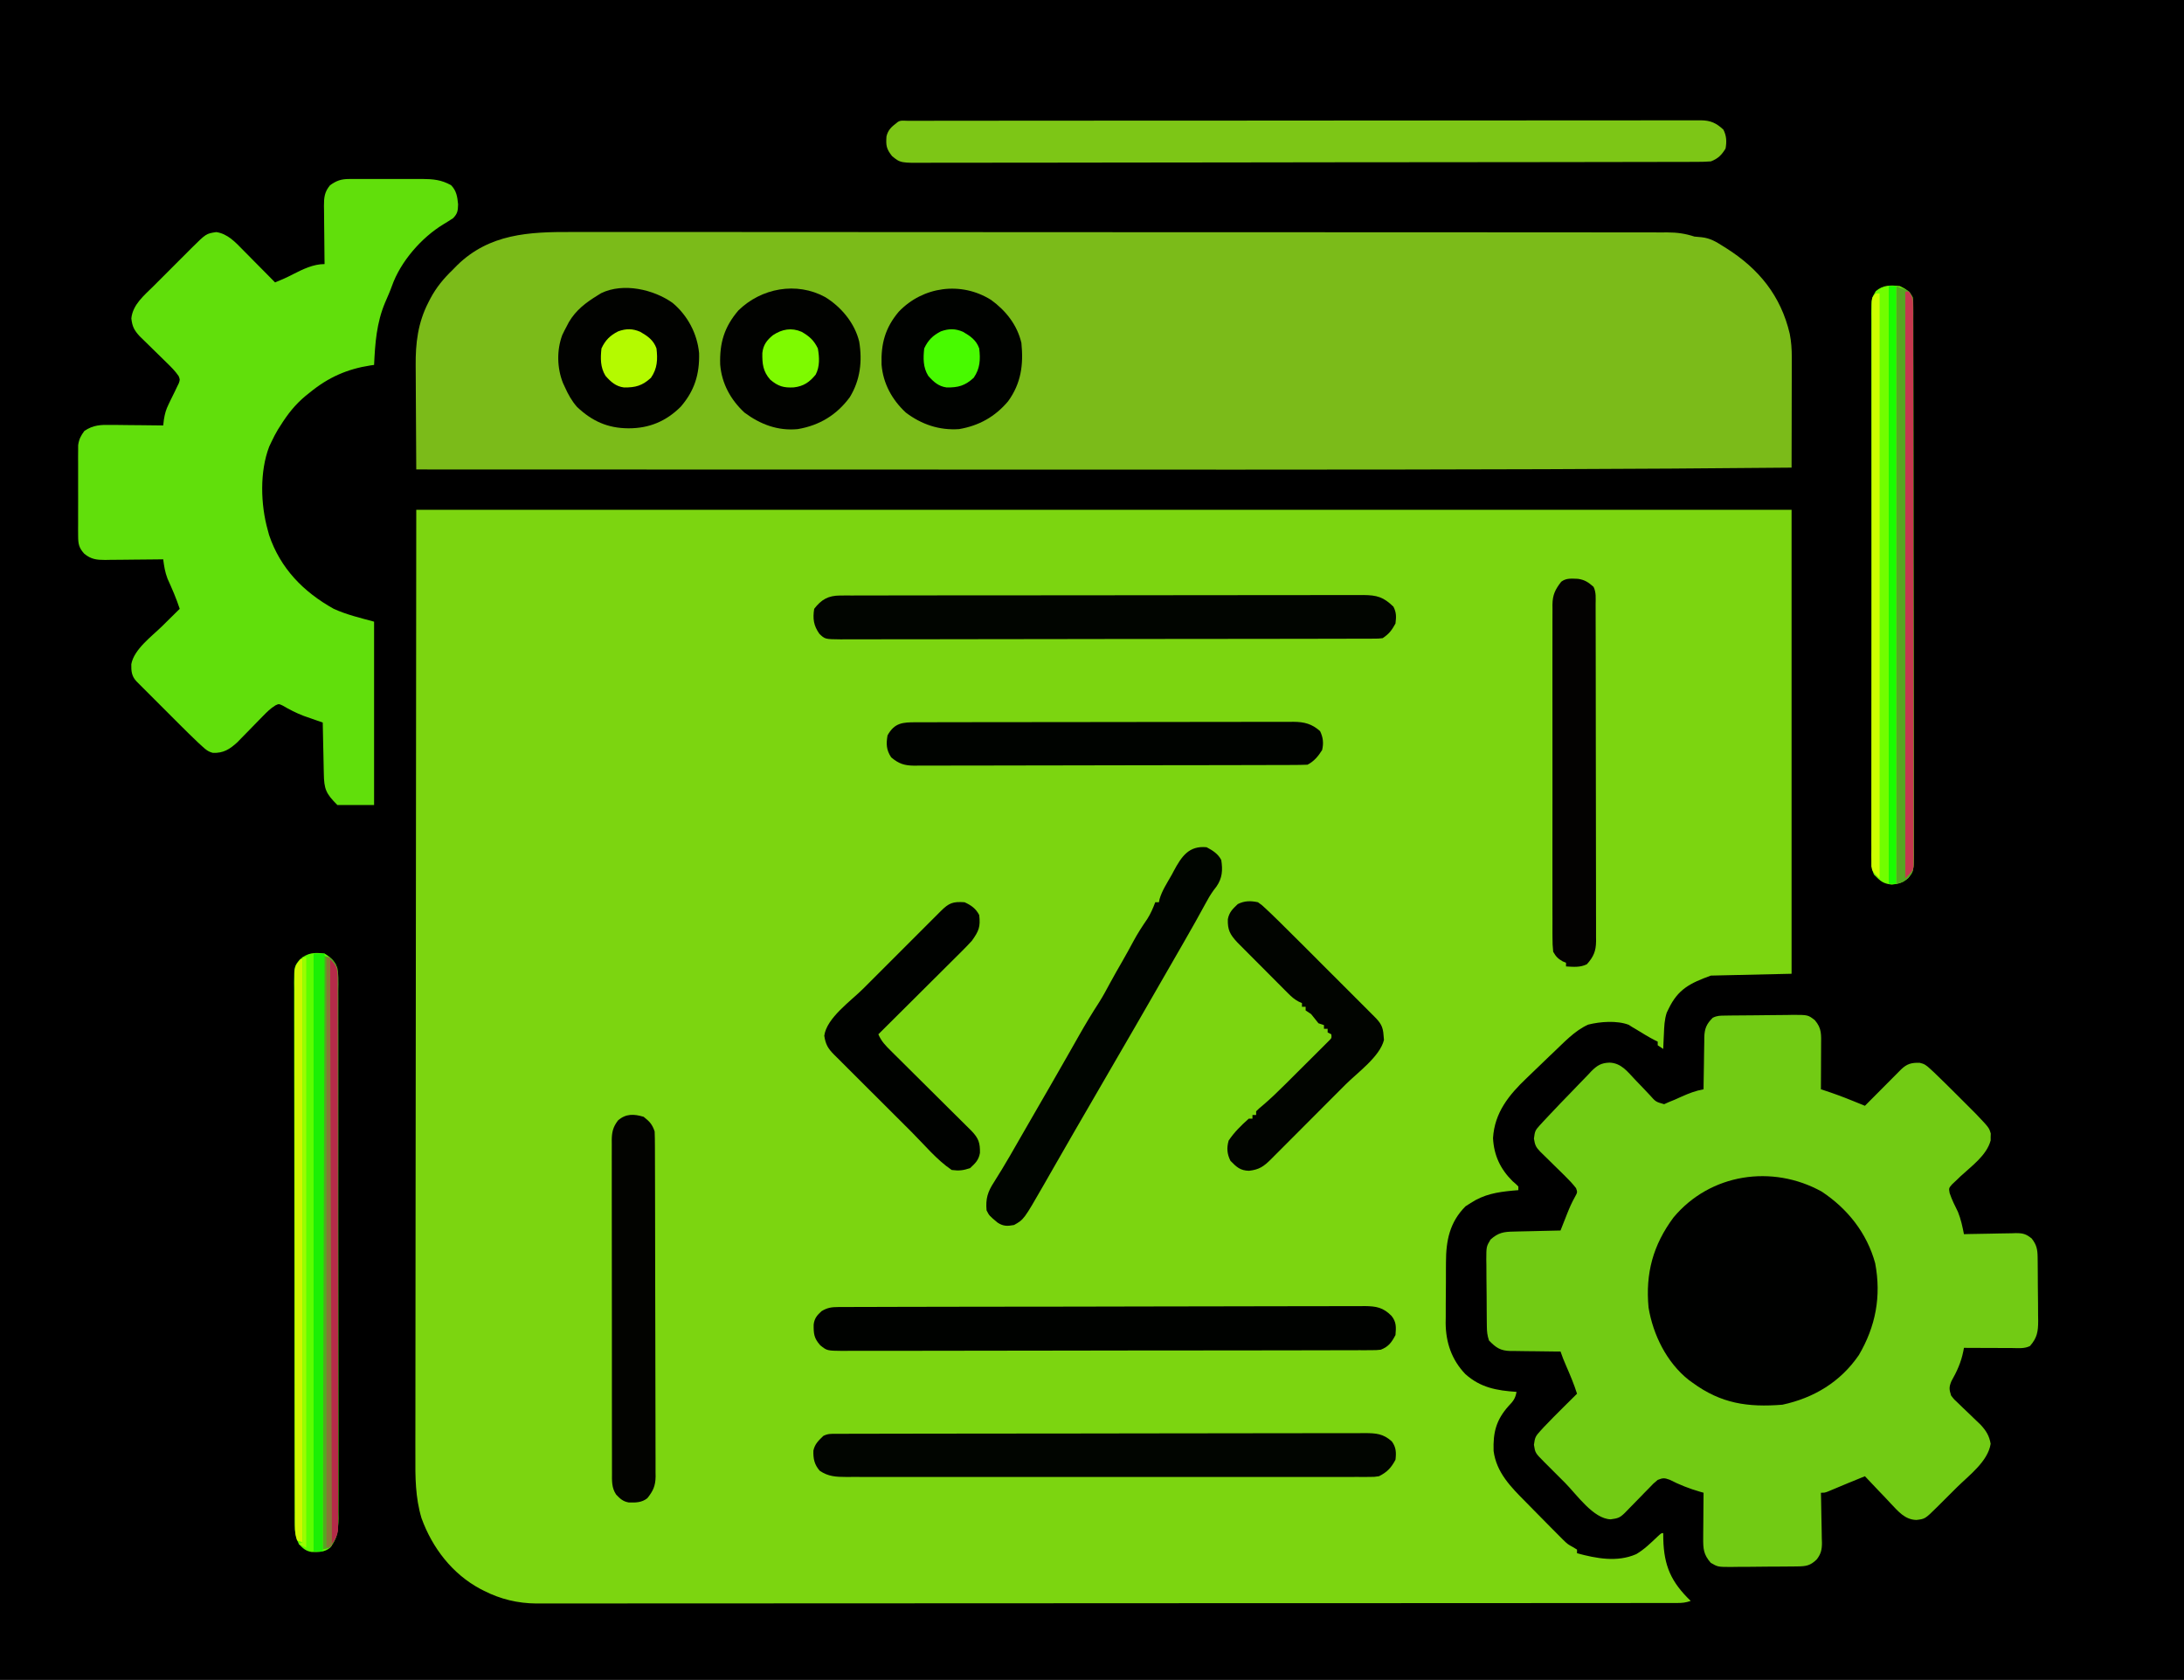 <?xml version="1.0" encoding="UTF-8"?>
<svg version="1.1" xmlns="http://www.w3.org/2000/svg" width="1191" height="916">
<rect width="100%" height="100%" fill="#333333" stroke="none"/>
<path d="M0 0 C393.03 0 786.06 0 1191 0 C1191 302.28 1191 604.56 1191 916 C797.97 916 404.94 916 0 916 C0 613.72 0 311.44 0 0 Z " fill="#000000" transform="translate(0,0)"/>
<path d="M0 0 C247.5 0 495 0 750 0 C750 83.49 750 166.98 750 253 C735.48 253.33 720.96 253.66 706 254 C694.624 258.137 688.107 261.393 683 272 C682.649 272.713 682.299 273.426 681.938 274.16 C680.658 278.037 680.538 281.754 680.375 285.812 C680.336 286.601 680.298 287.389 680.258 288.201 C680.164 290.134 680.081 292.067 680 294 C679.01 293.34 678.02 292.68 677 292 C677 291.34 677 290.68 677 290 C676.165 289.598 676.165 289.598 675.312 289.188 C671.916 287.443 668.696 285.425 665.438 283.438 C664.633 282.963 663.829 282.489 663 282 C662.107 281.426 662.107 281.426 661.195 280.84 C654.8 278.393 645.662 279.078 639.082 280.734 C631.593 284.106 625.91 290.446 620 296 C619.469 296.499 618.938 296.997 618.391 297.511 C615.161 300.555 611.967 303.633 608.798 306.742 C607.722 307.791 606.64 308.833 605.55 309.867 C595.834 319.101 588.03 328.706 587.188 342.625 C587.677 352.041 591.193 359.511 597.875 366.125 C598.471 366.643 599.066 367.161 599.68 367.695 C600.115 368.126 600.551 368.556 601 369 C601 369.66 601 370.32 601 371 C599.961 371.086 598.922 371.173 597.852 371.262 C589.334 372.078 582.335 373.26 575 378 C574.072 378.598 573.144 379.196 572.188 379.812 C563.526 388.474 561.533 398.577 561.531 410.391 C561.52 412.162 561.52 412.162 561.508 413.969 C561.497 416.461 561.495 418.952 561.499 421.443 C561.5 425.224 561.458 429.004 561.414 432.785 C561.409 435.216 561.406 437.647 561.406 440.078 C561.39 441.194 561.373 442.31 561.357 443.46 C561.449 454.123 564.649 463.528 572.113 471.316 C580.408 478.718 589.169 480.256 600 481 C599.417 484.522 598.161 486.161 595.688 488.688 C588.922 496.288 587.167 503.008 587.504 513.227 C589.056 525.029 596.959 532.919 605 541 C606.379 542.406 607.758 543.813 609.136 545.22 C611.708 547.842 614.291 550.452 616.875 553.062 C617.385 553.58 617.895 554.097 618.42 554.63 C619.897 556.124 621.381 557.612 622.867 559.098 C624.168 560.405 624.168 560.405 625.496 561.739 C627.923 564.079 627.923 564.079 630.821 565.681 C631.9 566.334 631.9 566.334 633 567 C633 567.66 633 568.32 633 569 C643.512 571.828 654.835 574.038 665.25 569.5 C669.659 566.937 673.31 563.317 676.996 559.828 C679 558 679 558 680 558 C680.014 559.111 680.028 560.222 680.043 561.367 C680.431 575.974 684.392 584.785 695 595 C692.184 595.939 690.483 596.126 687.57 596.128 C686.656 596.131 685.742 596.134 684.8 596.137 C683.793 596.135 682.785 596.133 681.747 596.131 C680.675 596.133 679.603 596.136 678.499 596.138 C674.87 596.143 671.242 596.142 667.613 596.14 C665 596.143 662.386 596.146 659.773 596.149 C653.32 596.157 646.868 596.159 640.415 596.16 C632.689 596.161 624.963 596.167 617.237 596.174 C598.56 596.19 579.883 596.196 561.206 596.201 C552.371 596.203 543.537 596.207 534.703 596.211 C504.466 596.223 474.23 596.234 443.994 596.238 C442.095 596.238 440.197 596.238 438.298 596.238 C436.394 596.238 434.491 596.239 432.588 596.239 C428.769 596.239 424.95 596.24 421.132 596.24 C420.185 596.24 419.238 596.24 418.262 596.241 C387.568 596.244 356.873 596.26 326.178 596.283 C293.733 596.308 261.288 596.322 228.843 596.323 C225.281 596.323 221.719 596.323 218.157 596.324 C216.842 596.324 216.842 596.324 215.5 596.324 C201.384 596.325 187.269 596.336 173.154 596.35 C158.965 596.365 144.775 596.368 130.586 596.36 C122.156 596.356 113.727 596.359 105.298 596.375 C99.664 596.385 94.03 596.384 88.397 596.374 C85.189 596.368 81.981 596.369 78.773 596.38 C75.31 596.391 71.848 596.384 68.385 596.372 C67.399 596.38 66.412 596.387 65.396 596.395 C55.416 596.32 45.899 594.04 37 589.5 C36.328 589.16 35.657 588.819 34.965 588.469 C19.632 580.28 8.736 566.054 2.867 549.878 C-0.533 538.509 -0.55 527.567 -0.481 515.772 C-0.483 513.545 -0.486 511.318 -0.491 509.091 C-0.5 502.994 -0.484 496.896 -0.464 490.799 C-0.449 484.803 -0.452 478.808 -0.455 472.813 C-0.46 460.63 -0.447 448.447 -0.422 436.264 C-0.39 419.791 -0.382 403.318 -0.378 386.845 C-0.357 347.251 -0.302 307.657 -0.25 268.062 C-0.168 179.602 -0.085 91.141 0 0 Z " fill="#7CD510" transform="translate(227,278)"/>
<path d="M0 0 C2.611 -0.003 5.221 -0.008 7.832 -0.015 C13.49 -0.026 19.148 -0.023 24.806 -0.009 C33.219 0.01 41.632 0.007 50.046 -0.001 C64.204 -0.013 78.361 -0.007 92.519 0.01 C106.534 0.028 120.55 0.037 134.566 0.037 C135.875 0.037 135.875 0.037 137.21 0.037 C140.753 0.037 144.296 0.037 147.839 0.037 C181.049 0.035 214.26 0.055 247.47 0.085 C276.977 0.113 306.484 0.125 335.992 0.124 C337.888 0.124 339.783 0.124 341.679 0.124 C343.085 0.124 343.085 0.124 344.519 0.124 C349.238 0.123 353.956 0.123 358.674 0.123 C359.605 0.123 360.535 0.123 361.494 0.123 C386.156 0.122 410.818 0.131 435.48 0.144 C436.357 0.144 437.234 0.144 438.137 0.145 C441.664 0.147 445.191 0.149 448.718 0.15 C460.99 0.157 473.262 0.16 485.535 0.161 C501.343 0.162 517.151 0.17 532.959 0.189 C541.321 0.2 549.682 0.204 558.044 0.201 C564.28 0.2 570.516 0.209 576.752 0.222 C579.28 0.225 581.808 0.225 584.336 0.222 C587.762 0.218 591.188 0.226 594.614 0.237 C595.604 0.233 596.593 0.229 597.613 0.225 C602.933 0.257 607.237 0.844 612.288 2.494 C613.599 2.616 614.91 2.737 616.261 2.862 C620.767 3.363 623.956 5.198 627.726 7.619 C628.702 8.23 628.702 8.23 629.698 8.852 C647.476 20.11 659.416 34.793 664.288 55.494 C665.131 59.829 665.41 63.913 665.402 68.326 C665.402 68.98 665.402 69.635 665.402 70.309 C665.401 72.452 665.394 74.594 665.386 76.737 C665.384 78.23 665.382 79.724 665.381 81.217 C665.378 85.133 665.368 89.049 665.357 92.965 C665.346 96.967 665.342 100.969 665.337 104.971 C665.326 112.812 665.309 120.653 665.288 128.494 C579.014 129.343 492.739 129.572 364.995 129.592 C363.355 129.592 361.714 129.592 360.074 129.592 C319.801 129.591 279.529 129.582 239.256 129.568 C213.166 129.56 187.075 129.553 160.985 129.549 C160.117 129.549 159.248 129.549 158.353 129.549 C149.624 129.548 140.896 129.546 132.167 129.545 C114.412 129.543 96.657 129.54 78.901 129.537 C78.086 129.537 77.271 129.537 76.432 129.536 C22.717 129.527 -30.997 129.511 -84.712 129.494 C-84.782 120.445 -84.835 111.395 -84.867 102.344 C-84.883 98.141 -84.904 93.938 -84.938 89.734 C-84.971 85.669 -84.989 81.603 -84.997 77.538 C-85.002 75.996 -85.013 74.454 -85.029 72.912 C-85.154 60.607 -83.807 49.451 -78.087 38.369 C-77.741 37.691 -77.394 37.013 -77.038 36.315 C-73.774 30.182 -69.728 25.301 -64.712 20.494 C-63.953 19.716 -63.193 18.937 -62.411 18.135 C-44.772 0.929 -23.202 -0.103 0 0 Z " fill="#7BBB19" transform="translate(311.712,126.506)"/>
<path d="M0 0 C0.982 -0.016 1.963 -0.032 2.974 -0.049 C7.47 -0.093 11.966 -0.134 16.462 -0.157 C18.832 -0.174 21.203 -0.201 23.573 -0.239 C26.991 -0.294 30.407 -0.316 33.825 -0.331 C34.882 -0.353 35.938 -0.376 37.027 -0.399 C45.25 -0.376 45.25 -0.376 48.932 2.476 C52.868 7.033 52.4 10.436 52.376 16.365 C52.374 17.388 52.374 17.388 52.372 18.433 C52.366 20.603 52.354 22.773 52.341 24.943 C52.336 26.418 52.331 27.893 52.327 29.369 C52.316 32.977 52.299 36.585 52.278 40.193 C53.113 40.462 53.113 40.462 53.964 40.737 C59.17 42.442 64.269 44.312 69.341 46.38 C70.578 46.882 71.816 47.384 73.053 47.885 C74.65 48.533 74.65 48.533 76.278 49.193 C76.934 48.532 77.59 47.87 78.266 47.189 C80.698 44.74 83.132 42.294 85.568 39.848 C86.622 38.789 87.676 37.729 88.728 36.668 C90.24 35.144 91.755 33.623 93.271 32.103 C94.182 31.187 95.093 30.27 96.032 29.326 C99.25 26.27 101.608 25.648 106.096 25.736 C108.749 26.291 109.834 27.172 111.821 29.001 C112.514 29.637 113.206 30.273 113.919 30.929 C118.139 34.978 122.307 39.074 126.434 43.218 C127.97 44.76 129.512 46.296 131.054 47.832 C132.049 48.828 133.045 49.825 134.04 50.822 C134.927 51.709 135.813 52.597 136.726 53.511 C143.958 61.109 143.958 61.109 144.907 64.318 C144.874 65.246 144.874 65.246 144.841 66.193 C144.842 66.812 144.843 67.43 144.845 68.068 C142.654 76.286 134.341 82.116 128.394 87.648 C127.596 88.417 126.799 89.186 125.978 89.978 C125.244 90.668 124.51 91.357 123.754 92.068 C121.997 94.12 121.997 94.12 122.477 96.795 C123.678 100.39 125.344 103.693 127.024 107.083 C128.618 111.036 129.458 115.021 130.278 119.193 C131.282 119.167 132.286 119.141 133.32 119.114 C137.056 119.023 140.793 118.966 144.53 118.918 C146.145 118.893 147.76 118.859 149.375 118.816 C151.701 118.755 154.026 118.727 156.353 118.705 C157.429 118.666 157.429 118.666 158.528 118.626 C162.449 118.624 164.11 119.058 167.211 121.536 C169.913 125.009 170.403 127.481 170.455 131.753 C170.468 132.674 170.481 133.595 170.494 134.545 C170.505 136.035 170.505 136.035 170.517 137.556 C170.525 138.581 170.533 139.606 170.541 140.661 C170.555 142.831 170.566 145.001 170.573 147.17 C170.591 150.482 170.635 153.793 170.679 157.105 C170.689 159.214 170.697 161.322 170.704 163.431 C170.722 164.419 170.739 165.407 170.757 166.424 C170.739 172.324 170.22 175.704 166.278 180.193 C163.212 181.726 160.007 181.314 156.646 181.291 C155.894 181.289 155.142 181.288 154.367 181.286 C151.963 181.281 149.558 181.268 147.153 181.255 C145.524 181.25 143.896 181.246 142.267 181.242 C138.27 181.231 134.274 181.213 130.278 181.193 C130.171 181.77 130.064 182.347 129.953 182.942 C128.71 189.114 126.521 193.91 123.423 199.396 C122.07 202.701 122.218 203.832 123.278 207.193 C124.984 209.415 124.984 209.415 127.208 211.443 C128.003 212.216 128.799 212.99 129.618 213.787 C130.873 214.978 130.873 214.978 132.153 216.193 C133.801 217.771 135.444 219.355 137.083 220.943 C137.815 221.639 138.547 222.335 139.301 223.052 C142.336 226.338 144.089 229.077 144.841 233.505 C143.375 243.115 133.092 250.653 126.455 257.222 C124.58 259.079 122.713 260.944 120.847 262.81 C119.654 263.998 118.46 265.186 117.267 266.373 C116.71 266.928 116.154 267.483 115.581 268.055 C109.07 274.486 109.07 274.486 104.345 275.037 C98.042 274.894 94.392 270.279 90.312 266.017 C89.279 264.909 88.247 263.801 87.216 262.693 C86.151 261.583 85.084 260.475 84.015 259.369 C81.411 256.666 78.837 253.938 76.278 251.193 C73.221 252.409 70.175 253.645 67.142 254.919 C66.4 255.229 65.658 255.538 64.894 255.857 C63.346 256.503 61.799 257.151 60.253 257.802 C59.515 258.109 58.777 258.416 58.017 258.732 C57.347 259.012 56.677 259.293 55.987 259.582 C54.278 260.193 54.278 260.193 52.278 260.193 C52.305 261.161 52.331 262.129 52.358 263.127 C52.449 266.739 52.506 270.35 52.553 273.962 C52.578 275.522 52.612 277.082 52.656 278.641 C52.717 280.89 52.745 283.138 52.767 285.388 C52.792 286.079 52.818 286.77 52.845 287.482 C52.847 291.288 52.263 293.683 49.935 296.618 C46.473 299.973 44.149 300.316 39.519 300.37 C38.554 300.383 37.59 300.396 36.596 300.409 C35.035 300.42 35.035 300.42 33.442 300.431 C32.371 300.439 31.299 300.447 30.195 300.456 C27.927 300.469 25.66 300.48 23.392 300.488 C19.924 300.505 16.457 300.549 12.989 300.593 C10.786 300.603 8.583 300.612 6.38 300.619 C5.343 300.636 4.307 300.654 3.239 300.672 C-3.932 300.65 -3.932 300.65 -7.791 298.416 C-11.746 293.863 -11.965 290.865 -11.917 284.802 C-11.913 283.745 -11.913 283.745 -11.908 282.667 C-11.897 280.425 -11.872 278.184 -11.847 275.943 C-11.837 274.419 -11.828 272.896 -11.819 271.373 C-11.797 267.646 -11.763 263.919 -11.722 260.193 C-12.375 260.008 -13.029 259.824 -13.703 259.633 C-19.56 257.936 -24.835 255.844 -30.276 253.083 C-33.148 252.038 -33.913 252.1 -36.722 253.193 C-39.077 255.15 -39.077 255.15 -41.417 257.63 C-42.297 258.525 -43.178 259.42 -44.085 260.341 C-44.996 261.282 -45.908 262.223 -46.847 263.193 C-48.66 265.049 -50.475 266.903 -52.292 268.755 C-53.495 269.995 -53.495 269.995 -54.722 271.259 C-57.458 273.905 -58.48 274.159 -62.347 274.693 C-71.821 274.461 -80.881 261.185 -87.233 254.812 C-89.175 252.864 -91.123 250.922 -93.071 248.98 C-94.308 247.743 -95.544 246.505 -96.78 245.267 C-97.654 244.397 -97.654 244.397 -98.545 243.509 C-103.51 238.514 -103.51 238.514 -104.222 234.068 C-103.695 229.988 -103.342 229.351 -100.718 226.482 C-100.083 225.786 -99.448 225.09 -98.793 224.373 C-95.351 220.75 -91.839 217.205 -88.284 213.693 C-87.553 212.966 -86.821 212.239 -86.067 211.49 C-84.288 209.722 -82.506 207.956 -80.722 206.193 C-82.361 201.021 -84.429 196.108 -86.599 191.14 C-87.742 188.509 -88.814 185.916 -89.722 183.193 C-90.69 183.189 -91.658 183.185 -92.656 183.18 C-96.268 183.159 -99.879 183.104 -103.491 183.04 C-105.051 183.017 -106.61 183.003 -108.17 182.997 C-110.42 182.988 -112.668 182.947 -114.917 182.9 C-115.608 182.904 -116.299 182.908 -117.011 182.912 C-122.61 182.745 -124.952 181.063 -128.722 177.193 C-129.682 174.312 -129.864 172.431 -129.899 169.434 C-129.912 168.469 -129.924 167.504 -129.938 166.51 C-129.945 165.47 -129.952 164.429 -129.96 163.357 C-129.968 162.285 -129.976 161.214 -129.984 160.11 C-129.998 157.842 -130.009 155.574 -130.017 153.306 C-130.034 149.838 -130.078 146.371 -130.122 142.904 C-130.132 140.701 -130.141 138.498 -130.147 136.294 C-130.174 134.74 -130.174 134.74 -130.201 133.153 C-130.179 125.956 -130.179 125.956 -127.883 122.124 C-123.65 118.342 -120.674 117.868 -115.21 117.779 C-114.482 117.759 -113.754 117.74 -113.003 117.72 C-110.68 117.66 -108.357 117.614 -106.034 117.568 C-104.458 117.53 -102.882 117.491 -101.306 117.451 C-97.445 117.355 -93.583 117.271 -89.722 117.193 C-89.323 116.18 -88.925 115.166 -88.515 114.123 C-87.98 112.771 -87.444 111.419 -86.909 110.068 C-86.648 109.403 -86.387 108.738 -86.118 108.052 C-84.855 104.87 -83.583 101.946 -81.897 98.951 C-80.458 96.348 -80.458 96.348 -81.251 94.111 C-83.095 91.706 -85.09 89.619 -87.257 87.498 C-88.148 86.617 -89.04 85.737 -89.958 84.83 C-90.891 83.918 -91.823 83.007 -92.784 82.068 C-94.631 80.255 -96.477 78.44 -98.319 76.623 C-99.549 75.42 -99.549 75.42 -100.804 74.192 C-103.233 71.659 -103.662 70.567 -104.222 67.068 C-103.711 63.113 -103.58 62.612 -101.089 59.888 C-100.452 59.192 -99.816 58.496 -99.16 57.779 C-98.355 56.926 -97.551 56.072 -96.722 55.193 C-95.977 54.397 -95.977 54.397 -95.217 53.584 C-91.621 49.746 -87.977 45.959 -84.298 42.199 C-82.992 40.856 -81.694 39.504 -80.406 38.144 C-78.525 36.159 -76.616 34.205 -74.698 32.255 C-74.132 31.646 -73.566 31.037 -72.983 30.409 C-69.78 27.221 -67.609 25.802 -63.012 25.654 C-56.543 25.875 -53.199 30.588 -48.991 35.013 C-47.685 36.38 -46.374 37.742 -45.058 39.099 C-43.719 40.484 -42.395 41.885 -41.088 43.301 C-37.762 47.046 -37.762 47.046 -33.202 48.318 C-32.384 47.947 -31.565 47.575 -30.722 47.193 C-29.608 46.739 -28.494 46.285 -27.347 45.818 C-26.15 45.282 -24.954 44.745 -23.722 44.193 C-19.684 42.383 -16.066 40.979 -11.722 40.193 C-11.712 39.189 -11.703 38.185 -11.693 37.151 C-11.653 33.414 -11.588 29.678 -11.514 25.941 C-11.486 24.326 -11.465 22.711 -11.451 21.096 C-11.429 18.77 -11.383 16.445 -11.331 14.119 C-11.33 13.401 -11.329 12.683 -11.327 11.943 C-11.187 7.104 -10.157 4.596 -6.722 1.193 C-4.3 -0.018 -2.706 0.04 0 0 Z " fill="#72CB14" transform="translate(940.722,553.807)"/>
<path d="M0 0 C1.587 -0.014 1.587 -0.014 3.207 -0.029 C4.907 -0.02 4.907 -0.02 6.641 -0.01 C7.816 -0.013 8.991 -0.016 10.201 -0.019 C12.684 -0.021 15.167 -0.015 17.65 -0.003 C21.441 0.013 25.23 -0.003 29.02 -0.022 C31.435 -0.02 33.851 -0.016 36.266 -0.01 C37.395 -0.016 38.525 -0.022 39.688 -0.029 C45.757 0.025 50.255 0.396 55.586 3.388 C58.541 6.438 58.982 9.65 59.399 13.763 C59.301 17.263 59.157 18.797 56.7 21.341 C54.979 22.497 53.223 23.601 51.442 24.662 C39.407 31.938 27.967 45.094 23.301 58.384 C22.209 61.446 20.867 64.401 19.586 67.388 C14.922 78.458 14.146 89.526 13.586 101.388 C12.943 101.475 12.3 101.561 11.637 101.65 C-1.18 103.643 -11.388 108.181 -21.414 116.388 C-22.218 117.029 -23.022 117.67 -23.851 118.33 C-29.467 123.026 -33.542 128.197 -37.414 134.388 C-37.876 135.107 -38.339 135.827 -38.816 136.568 C-40.157 138.794 -41.309 141.035 -42.414 143.388 C-42.808 144.226 -43.202 145.064 -43.609 145.927 C-48.842 159.504 -48.308 177.497 -44.414 191.388 C-44.165 192.31 -43.916 193.232 -43.66 194.181 C-37.53 212.334 -24.911 225.207 -8.414 234.388 C-1.345 237.61 6.09 239.344 13.586 241.388 C13.586 274.388 13.586 307.388 13.586 341.388 C6.986 341.388 0.386 341.388 -6.414 341.388 C-12.703 335.099 -13.698 332.741 -13.828 324.123 C-13.847 323.329 -13.866 322.536 -13.886 321.718 C-13.946 319.192 -13.992 316.665 -14.039 314.138 C-14.077 312.422 -14.116 310.706 -14.156 308.99 C-14.252 304.789 -14.336 300.589 -14.414 296.388 C-15.832 295.898 -15.832 295.898 -17.278 295.398 C-18.54 294.956 -19.801 294.514 -21.062 294.072 C-22.296 293.642 -23.53 293.212 -24.802 292.769 C-28.876 291.212 -32.571 289.31 -36.328 287.111 C-38.374 286.157 -38.374 286.157 -40.243 287.05 C-42.984 288.74 -44.976 290.763 -47.222 293.072 C-48.59 294.463 -48.59 294.463 -49.986 295.882 C-51.42 297.354 -52.852 298.827 -54.284 300.3 C-55.676 301.728 -57.074 303.15 -58.472 304.572 C-59.3 305.423 -60.128 306.274 -60.982 307.152 C-65.084 310.924 -68.563 313.158 -74.323 312.93 C-76.94 312.252 -78.192 311.164 -80.177 309.339 C-81.221 308.384 -81.221 308.384 -82.286 307.41 C-85.696 304.17 -89.057 300.887 -92.378 297.556 C-93.097 296.838 -93.816 296.121 -94.557 295.381 C-96.059 293.879 -97.561 292.375 -99.061 290.871 C-101.366 288.561 -103.676 286.257 -105.986 283.953 C-107.45 282.487 -108.915 281.022 -110.378 279.556 C-111.07 278.867 -111.762 278.177 -112.474 277.467 C-113.109 276.829 -113.744 276.191 -114.398 275.533 C-114.958 274.973 -115.517 274.412 -116.094 273.834 C-118.652 271.03 -118.881 268.321 -118.808 264.575 C-117.34 256.44 -107.612 249.358 -102.039 243.888 C-100.648 242.511 -100.648 242.511 -99.23 241.107 C-96.962 238.863 -94.69 236.623 -92.414 234.388 C-94.264 228.707 -96.61 223.363 -99.074 217.923 C-100.426 214.356 -100.935 211.157 -101.414 207.388 C-103.101 207.412 -103.101 207.412 -104.823 207.436 C-109.006 207.49 -113.19 207.525 -117.374 207.553 C-119.183 207.568 -120.992 207.588 -122.801 207.615 C-125.405 207.651 -128.009 207.668 -130.613 207.681 C-131.418 207.697 -132.224 207.712 -133.053 207.728 C-137.675 207.729 -140.683 207.41 -144.414 204.388 C-147.37 201.17 -147.791 199.018 -147.802 194.689 C-147.811 193.544 -147.821 192.4 -147.83 191.22 C-147.824 189.988 -147.818 188.756 -147.812 187.486 C-147.815 186.216 -147.818 184.946 -147.821 183.638 C-147.823 180.952 -147.819 178.267 -147.805 175.581 C-147.788 172.146 -147.797 168.713 -147.815 165.278 C-147.829 161.993 -147.819 158.708 -147.812 155.423 C-147.818 154.193 -147.824 152.963 -147.83 151.695 C-147.821 150.547 -147.812 149.399 -147.802 148.217 C-147.799 147.209 -147.797 146.202 -147.795 145.164 C-147.347 141.9 -146.347 140.036 -144.414 137.388 C-139.559 134.095 -135.381 133.983 -129.734 134.095 C-128.515 134.102 -128.515 134.102 -127.271 134.108 C-124.693 134.125 -122.116 134.162 -119.539 134.201 C-117.783 134.216 -116.028 134.229 -114.273 134.242 C-109.986 134.275 -105.7 134.326 -101.414 134.388 C-101.288 133.326 -101.163 132.263 -101.033 131.168 C-100.507 127.955 -99.916 125.777 -98.496 122.908 C-98.129 122.136 -97.762 121.365 -97.384 120.57 C-96.605 118.976 -95.821 117.385 -95.033 115.796 C-94.488 114.645 -94.488 114.645 -93.933 113.47 C-93.594 112.782 -93.255 112.093 -92.905 111.384 C-92.232 109.387 -92.232 109.387 -93.01 107.449 C-94.853 104.742 -97.004 102.612 -99.351 100.326 C-99.832 99.853 -100.313 99.379 -100.808 98.892 C-102.338 97.386 -103.875 95.886 -105.414 94.388 C-107.44 92.415 -109.46 90.435 -111.476 88.451 C-112.375 87.575 -113.273 86.7 -114.199 85.798 C-117.241 82.488 -118.293 80.474 -118.789 76.013 C-118.008 68.469 -111.902 63.581 -106.761 58.47 C-106.024 57.731 -105.287 56.992 -104.527 56.231 C-102.974 54.676 -101.418 53.124 -99.86 51.574 C-97.48 49.205 -95.112 46.826 -92.744 44.445 C-91.229 42.932 -89.714 41.419 -88.199 39.908 C-87.493 39.198 -86.788 38.489 -86.061 37.758 C-78.001 29.773 -78.001 29.773 -72.476 28.951 C-66.282 29.836 -62.025 34.489 -57.796 38.81 C-57.294 39.315 -56.792 39.82 -56.275 40.34 C-54.691 41.935 -53.115 43.536 -51.539 45.138 C-50.458 46.228 -49.378 47.318 -48.296 48.408 C-45.663 51.063 -43.037 53.724 -40.414 56.388 C-37.053 55.065 -33.862 53.628 -30.664 51.951 C-25.238 49.209 -19.582 46.388 -13.414 46.388 C-13.437 44.701 -13.437 44.701 -13.461 42.979 C-13.516 38.795 -13.55 34.612 -13.578 30.427 C-13.593 28.619 -13.614 26.81 -13.64 25.001 C-13.676 22.397 -13.693 19.793 -13.707 17.189 C-13.722 16.384 -13.738 15.578 -13.753 14.748 C-13.755 10.148 -13.492 7.056 -10.414 3.388 C-6.827 0.85 -4.377 0.011 0 0 Z " fill="#61DF0B" transform="translate(190.414,97.612)"/>
<path d="M0 0 C14.12 9.311 24.723 22.656 29.219 39.103 C32.635 57.174 29.476 73.601 20.312 89.188 C10.299 103.802 -4.156 112.548 -21.375 116.25 C-40.268 117.746 -54.817 115.646 -70.375 104.25 C-71.435 103.484 -71.435 103.484 -72.516 102.703 C-84.489 93.181 -91.909 78.135 -94.375 63.25 C-96.103 44.63 -91.955 29.212 -80.75 14.125 C-60.722 -9.863 -26.9 -14.862 0 0 Z " fill="#000100" transform="translate(993.375,649.75)"/>
<path d="M0 0 C0.707 0.002 1.413 0.004 2.141 0.005 C2.889 0.003 3.637 0.001 4.407 -0.001 C6.944 -0.007 9.481 -0.005 12.018 -0.004 C13.843 -0.006 15.668 -0.009 17.492 -0.013 C22.531 -0.021 27.57 -0.023 32.609 -0.023 C38.034 -0.025 43.459 -0.033 48.884 -0.039 C60.757 -0.053 72.631 -0.059 84.505 -0.063 C91.914 -0.066 99.322 -0.07 106.731 -0.075 C127.226 -0.087 147.722 -0.097 168.217 -0.101 C169.53 -0.101 170.843 -0.101 172.195 -0.101 C173.511 -0.102 174.828 -0.102 176.183 -0.102 C178.851 -0.103 181.518 -0.103 184.185 -0.103 C184.846 -0.104 185.507 -0.104 186.189 -0.104 C207.633 -0.107 229.078 -0.123 250.523 -0.147 C273.183 -0.171 295.842 -0.185 318.502 -0.186 C330.86 -0.187 343.217 -0.193 355.574 -0.211 C366.096 -0.226 376.617 -0.232 387.139 -0.223 C392.511 -0.219 397.882 -0.22 403.254 -0.234 C408.168 -0.247 413.081 -0.246 417.995 -0.234 C419.776 -0.232 421.558 -0.235 423.339 -0.244 C425.754 -0.255 428.168 -0.247 430.583 -0.235 C431.28 -0.243 431.978 -0.25 432.696 -0.258 C437.994 -0.201 441.097 1.259 444.926 4.824 C446.673 8.225 446.782 11.442 446.114 15.137 C443.951 18.69 441.977 20.666 438.114 22.137 C435.618 22.329 433.234 22.412 430.738 22.4 C429.99 22.404 429.241 22.408 428.469 22.412 C425.946 22.423 423.423 22.421 420.9 22.418 C419.078 22.423 417.257 22.429 415.435 22.436 C410.418 22.452 405.401 22.455 400.384 22.457 C394.978 22.461 389.571 22.476 384.165 22.489 C372.339 22.516 360.512 22.528 348.686 22.537 C341.305 22.543 333.924 22.551 326.542 22.56 C306.115 22.585 285.687 22.605 265.259 22.612 C263.951 22.612 262.644 22.613 261.296 22.613 C259.985 22.614 258.674 22.614 257.324 22.615 C254.667 22.615 252.01 22.616 249.354 22.617 C248.036 22.618 246.718 22.618 245.361 22.619 C224 22.626 202.64 22.661 181.279 22.708 C159.36 22.755 137.441 22.78 115.522 22.783 C103.211 22.784 90.9 22.796 78.588 22.832 C68.107 22.863 57.625 22.873 47.143 22.857 C41.793 22.849 36.444 22.851 31.094 22.879 C26.198 22.904 21.303 22.902 16.407 22.878 C14.634 22.874 12.862 22.88 11.089 22.897 C-3.815 23.034 -3.815 23.034 -8.432 19.253 C-11.597 15.234 -11.793 13.39 -11.46 8.481 C-10.597 4.957 -8.72 3.28 -5.886 1.137 C-4.225 -0.524 -2.219 0.011 0 0 Z " fill="#7DC616" transform="translate(494.886,65.863)"/>
<path d="M0 0 C3.607 2.149 5.441 4.149 7 8 C7.253 10.47 7.253 10.47 7.257 13.298 C7.264 14.378 7.27 15.458 7.277 16.571 C7.274 17.757 7.271 18.943 7.267 20.165 C7.272 21.425 7.276 22.685 7.281 23.984 C7.293 27.484 7.293 30.985 7.291 34.485 C7.29 38.26 7.301 42.034 7.311 45.809 C7.328 53.205 7.333 60.601 7.334 67.997 C7.335 74.008 7.339 80.02 7.346 86.031 C7.363 103.071 7.372 120.112 7.371 137.152 C7.371 138.071 7.371 138.99 7.371 139.936 C7.371 140.856 7.37 141.776 7.37 142.724 C7.37 157.634 7.389 172.544 7.417 187.454 C7.446 202.761 7.459 218.067 7.458 233.373 C7.457 241.967 7.463 250.562 7.484 259.157 C7.502 266.474 7.507 273.792 7.493 281.11 C7.486 284.844 7.486 288.577 7.504 292.31 C7.522 296.359 7.51 300.406 7.494 304.454 C7.505 305.633 7.515 306.813 7.526 308.028 C7.47 314.574 6.935 318.688 3 324 C0.05 326.423 -3.275 326.421 -7.035 326.316 C-10.243 325.8 -11.841 324.349 -14 322 C-15.741 318.406 -16.252 315.535 -16.26 311.56 C-16.267 310.474 -16.274 309.388 -16.281 308.269 C-16.279 307.081 -16.277 305.894 -16.274 304.67 C-16.279 303.404 -16.285 302.138 -16.29 300.834 C-16.304 297.322 -16.306 293.811 -16.305 290.299 C-16.307 286.511 -16.32 282.723 -16.332 278.935 C-16.354 270.654 -16.362 262.373 -16.367 254.093 C-16.371 248.923 -16.377 243.753 -16.384 238.583 C-16.404 224.27 -16.42 209.956 -16.423 195.643 C-16.424 194.727 -16.424 193.812 -16.424 192.868 C-16.424 191.012 -16.425 189.155 -16.425 187.299 C-16.425 186.377 -16.425 185.456 -16.426 184.506 C-16.426 183.583 -16.426 182.661 -16.426 181.71 C-16.43 166.751 -16.457 151.792 -16.494 136.833 C-16.532 121.475 -16.551 106.119 -16.552 90.761 C-16.552 82.138 -16.561 73.515 -16.59 64.892 C-16.614 57.552 -16.622 50.211 -16.607 42.871 C-16.599 39.125 -16.6 35.38 -16.623 31.634 C-16.647 27.575 -16.633 23.516 -16.615 19.457 C-16.628 18.271 -16.641 17.086 -16.655 15.865 C-16.563 6.985 -16.563 6.985 -13.587 3.284 C-9.268 -0.53 -5.616 -0.709 0 0 Z " fill="#5CFE00" transform="translate(177,520)"/>
<path d="M0 0 C1.052 -0.008 2.104 -0.015 3.188 -0.023 C4.343 -0.022 5.498 -0.02 6.688 -0.018 C8.529 -0.027 8.529 -0.027 10.408 -0.036 C13.817 -0.05 17.226 -0.056 20.636 -0.057 C24.312 -0.061 27.988 -0.076 31.665 -0.09 C39.704 -0.117 47.743 -0.129 55.782 -0.138 C60.802 -0.143 65.821 -0.152 70.84 -0.161 C84.736 -0.185 98.633 -0.206 112.529 -0.212 C113.418 -0.213 114.308 -0.213 115.224 -0.214 C116.115 -0.214 117.007 -0.214 117.925 -0.215 C119.732 -0.216 121.538 -0.217 123.345 -0.218 C124.241 -0.218 125.137 -0.218 126.06 -0.219 C140.582 -0.227 155.104 -0.262 169.626 -0.308 C184.535 -0.356 199.443 -0.381 214.352 -0.383 C222.723 -0.385 231.094 -0.396 239.465 -0.433 C246.592 -0.463 253.72 -0.474 260.847 -0.457 C264.484 -0.449 268.12 -0.451 271.756 -0.479 C275.699 -0.509 279.641 -0.493 283.585 -0.472 C284.733 -0.488 285.881 -0.504 287.064 -0.521 C293.398 -0.442 297.07 0.228 301.628 4.781 C304.364 8.164 304.182 11.002 303.827 15.263 C301.708 19.273 300.054 21.621 295.827 23.263 C293.4 23.517 293.4 23.517 290.635 23.523 C289.05 23.534 289.05 23.534 287.434 23.544 C286.275 23.542 285.115 23.539 283.921 23.537 C282.688 23.542 281.456 23.547 280.186 23.553 C276.763 23.565 273.341 23.569 269.918 23.568 C266.228 23.57 262.537 23.583 258.846 23.594 C250.776 23.617 242.706 23.625 234.636 23.63 C229.598 23.634 224.56 23.64 219.522 23.647 C205.575 23.667 191.628 23.683 177.681 23.686 C176.789 23.686 175.896 23.687 174.976 23.687 C173.167 23.687 171.357 23.687 169.548 23.688 C168.65 23.688 167.751 23.688 166.826 23.688 C165.927 23.689 165.027 23.689 164.101 23.689 C149.523 23.692 134.945 23.72 120.368 23.757 C105.404 23.795 90.44 23.814 75.476 23.815 C67.073 23.815 58.671 23.824 50.268 23.853 C43.114 23.877 35.96 23.884 28.806 23.869 C25.156 23.862 21.506 23.863 17.855 23.886 C13.899 23.91 9.943 23.896 5.986 23.878 C4.831 23.891 3.677 23.904 2.487 23.918 C-6.171 23.826 -6.171 23.826 -9.871 20.849 C-13.321 16.974 -13.515 14.564 -13.459 9.521 C-13.033 6.149 -11.639 4.523 -9.173 2.263 C-6.031 0.339 -3.661 0.01 0 0 Z " fill="#000200" transform="translate(457.173,712.737)"/>
<path d="M0 0 C1.046 -0.006 2.092 -0.013 3.169 -0.02 C4.317 -0.016 5.464 -0.013 6.647 -0.01 C7.867 -0.015 9.087 -0.019 10.344 -0.024 C13.733 -0.034 17.121 -0.036 20.51 -0.033 C24.163 -0.033 27.817 -0.044 31.471 -0.054 C38.63 -0.07 45.789 -0.076 52.948 -0.077 C58.766 -0.078 64.585 -0.082 70.403 -0.088 C86.895 -0.106 103.387 -0.115 119.879 -0.114 C120.768 -0.113 121.658 -0.113 122.574 -0.113 C123.909 -0.113 123.909 -0.113 125.272 -0.113 C139.704 -0.112 154.136 -0.131 168.568 -0.16 C183.383 -0.188 198.198 -0.202 213.012 -0.2 C221.331 -0.2 229.65 -0.205 237.969 -0.227 C245.052 -0.245 252.134 -0.249 259.217 -0.236 C262.831 -0.229 266.444 -0.229 270.058 -0.246 C273.975 -0.265 277.892 -0.253 281.809 -0.237 C283.524 -0.253 283.524 -0.253 285.273 -0.268 C292.796 -0.203 296.294 0.815 301.73 6.07 C303.409 9.335 303.292 11.635 302.855 15.257 C300.828 18.961 299.375 20.911 295.855 23.257 C293.539 23.511 293.539 23.511 290.752 23.517 C289.159 23.528 289.159 23.528 287.534 23.539 C286.364 23.536 285.193 23.534 283.987 23.531 C282.746 23.537 281.506 23.542 280.228 23.547 C276.778 23.56 273.329 23.563 269.879 23.563 C266.161 23.564 262.443 23.577 258.725 23.589 C250.593 23.612 242.461 23.62 234.329 23.625 C229.253 23.628 224.177 23.634 219.102 23.642 C205.054 23.661 191.006 23.678 176.958 23.681 C176.058 23.681 175.159 23.681 174.232 23.681 C172.409 23.682 170.586 23.682 168.763 23.682 C167.405 23.683 167.405 23.683 166.021 23.683 C165.114 23.683 164.208 23.683 163.275 23.683 C148.586 23.687 133.898 23.714 119.209 23.751 C104.136 23.789 89.063 23.809 73.989 23.809 C65.523 23.81 57.057 23.818 48.591 23.847 C41.384 23.872 34.176 23.879 26.968 23.864 C23.29 23.857 19.611 23.858 15.933 23.88 C11.947 23.905 7.963 23.89 3.977 23.872 C2.811 23.885 1.645 23.898 0.443 23.912 C-8.26 23.821 -8.26 23.821 -11.34 20.844 C-14.475 16.352 -14.989 12.676 -14.145 7.257 C-10.216 2.127 -6.384 0.01 0 0 Z " fill="#010500" transform="translate(458.145,324.743)"/>
<path d="M0 0 C1.052 -0.004 2.105 -0.009 3.189 -0.014 C4.936 -0.013 4.936 -0.013 6.719 -0.013 C7.95 -0.017 9.181 -0.02 10.449 -0.024 C13.876 -0.033 17.303 -0.038 20.73 -0.04 C24.422 -0.044 28.114 -0.054 31.806 -0.063 C40.728 -0.082 49.65 -0.093 58.572 -0.101 C62.771 -0.106 66.97 -0.111 71.169 -0.116 C85.125 -0.133 99.08 -0.148 113.035 -0.155 C116.658 -0.157 120.281 -0.159 123.904 -0.161 C124.804 -0.161 125.705 -0.162 126.632 -0.162 C141.223 -0.171 155.814 -0.196 170.405 -0.229 C185.378 -0.262 200.35 -0.28 215.323 -0.283 C223.733 -0.285 232.142 -0.294 240.552 -0.319 C247.713 -0.341 254.874 -0.349 262.036 -0.339 C265.69 -0.335 269.344 -0.337 272.999 -0.356 C276.96 -0.377 280.92 -0.367 284.881 -0.354 C286.615 -0.37 286.615 -0.37 288.385 -0.387 C294.573 -0.337 298.372 -0.068 303.054 4.134 C305.407 7.342 305.523 10.231 305.054 14.134 C302.707 18.567 300.508 20.899 296.054 23.134 C293.523 23.51 293.523 23.51 290.786 23.512 C289.738 23.52 288.691 23.527 287.611 23.535 C286.466 23.529 285.322 23.522 284.142 23.515 C282.921 23.52 281.7 23.525 280.442 23.529 C277.056 23.539 273.67 23.536 270.283 23.526 C266.63 23.52 262.977 23.53 259.324 23.538 C252.169 23.552 245.013 23.549 237.858 23.54 C232.042 23.533 226.227 23.532 220.411 23.536 C219.584 23.536 218.756 23.537 217.904 23.537 C216.223 23.538 214.542 23.539 212.861 23.54 C197.095 23.549 181.33 23.539 165.564 23.523 C152.035 23.509 138.507 23.512 124.979 23.525 C109.271 23.541 93.564 23.548 77.856 23.538 C76.181 23.538 74.506 23.537 72.831 23.536 C71.595 23.535 71.595 23.535 70.334 23.534 C64.526 23.532 58.718 23.536 52.909 23.543 C45.83 23.552 38.752 23.549 31.673 23.533 C28.061 23.525 24.449 23.522 20.837 23.532 C16.923 23.543 13.008 23.53 9.093 23.515 C7.951 23.522 6.808 23.529 5.631 23.535 C0.047 23.494 -4.173 23.39 -8.946 20.134 C-11.849 16.748 -12.528 13.602 -12.375 9.134 C-11.6 5.524 -9.555 3.682 -6.946 1.134 C-4.455 -0.111 -2.788 0.005 0 0 Z " fill="#010500" transform="translate(455.946,781.866)"/>
<path d="M0 0 C3.635 1.624 4.774 2.661 7 6 C7.254 8.373 7.254 8.373 7.26 11.241 C7.271 12.879 7.271 12.879 7.281 14.551 C7.279 15.756 7.277 16.962 7.274 18.203 C7.282 20.118 7.282 20.118 7.29 22.071 C7.304 25.622 7.306 29.172 7.305 32.722 C7.307 36.548 7.32 40.375 7.332 44.201 C7.354 52.571 7.362 60.941 7.367 69.31 C7.371 74.535 7.377 79.759 7.384 84.984 C7.404 99.445 7.42 113.905 7.423 128.366 C7.424 129.755 7.424 129.755 7.424 131.171 C7.424 133.048 7.425 134.925 7.425 136.802 C7.425 137.733 7.425 138.665 7.426 139.625 C7.426 140.558 7.426 141.49 7.426 142.451 C7.43 157.569 7.457 172.687 7.494 187.805 C7.532 203.32 7.551 218.835 7.552 234.35 C7.552 243.064 7.561 251.777 7.59 260.491 C7.614 267.91 7.622 275.329 7.607 282.749 C7.599 286.535 7.6 290.321 7.623 294.107 C7.647 298.21 7.633 302.312 7.615 306.416 C7.628 307.614 7.641 308.813 7.655 310.047 C7.563 319.024 7.563 319.024 4.649 322.724 C1.534 325.4 -0.261 325.916 -4.312 326.375 C-9.203 325.878 -10.571 324.429 -14 321 C-15.266 318.467 -15.129 316.716 -15.134 313.88 C-15.139 312.788 -15.143 311.697 -15.148 310.573 C-15.148 309.364 -15.147 308.156 -15.147 306.91 C-15.151 305.634 -15.155 304.358 -15.158 303.043 C-15.168 299.488 -15.172 295.934 -15.175 292.379 C-15.179 288.55 -15.188 284.721 -15.197 280.892 C-15.217 271.64 -15.227 262.387 -15.236 253.135 C-15.24 248.78 -15.245 244.426 -15.251 240.072 C-15.268 225.603 -15.282 211.134 -15.289 196.664 C-15.291 192.908 -15.293 189.152 -15.295 185.396 C-15.296 184.462 -15.296 183.529 -15.297 182.567 C-15.305 167.435 -15.33 152.304 -15.363 137.172 C-15.396 121.647 -15.414 106.122 -15.417 90.596 C-15.419 81.876 -15.428 73.155 -15.453 64.434 C-15.475 57.008 -15.483 49.583 -15.474 42.157 C-15.469 38.367 -15.471 34.578 -15.49 30.788 C-15.511 26.682 -15.501 22.576 -15.488 18.471 C-15.499 17.269 -15.51 16.067 -15.521 14.828 C-15.458 6.773 -15.458 6.773 -13.095 2.783 C-9.018 -0.687 -5.175 -0.51 0 0 Z " fill="#71FE00" transform="translate(1036,156)"/>
<path d="M0 0 C0.9 -0.003 1.8 -0.006 2.727 -0.009 C5.761 -0.018 8.795 -0.019 11.829 -0.021 C13.997 -0.025 16.165 -0.03 18.332 -0.036 C24.235 -0.049 30.138 -0.055 36.041 -0.06 C39.727 -0.063 43.413 -0.067 47.098 -0.071 C58.623 -0.085 70.147 -0.095 81.672 -0.098 C94.988 -0.103 108.303 -0.12 121.619 -0.149 C131.903 -0.171 142.187 -0.181 152.47 -0.182 C158.616 -0.184 164.762 -0.189 170.908 -0.207 C176.69 -0.224 182.471 -0.226 188.253 -0.217 C190.376 -0.216 192.499 -0.221 194.622 -0.231 C197.519 -0.243 200.415 -0.238 203.312 -0.227 C204.153 -0.235 204.994 -0.243 205.86 -0.251 C211.629 -0.203 215.858 0.844 220.285 4.828 C221.973 8.298 222.285 11.431 221.41 15.14 C219.329 18.462 216.946 21.372 213.41 23.14 C210.539 23.245 207.691 23.288 204.82 23.288 C203.47 23.293 203.47 23.293 202.093 23.299 C199.059 23.31 196.025 23.314 192.991 23.317 C190.823 23.324 188.655 23.33 186.487 23.337 C180.584 23.355 174.681 23.365 168.778 23.374 C165.093 23.379 161.407 23.385 157.722 23.391 C146.197 23.41 134.673 23.424 123.148 23.433 C109.832 23.442 96.516 23.469 83.2 23.509 C72.917 23.539 62.633 23.554 52.349 23.557 C46.203 23.56 40.057 23.569 33.911 23.594 C28.13 23.617 22.348 23.621 16.567 23.611 C14.444 23.611 12.321 23.617 10.198 23.631 C7.301 23.648 4.405 23.641 1.508 23.628 C0.667 23.639 -0.174 23.65 -1.041 23.661 C-6.35 23.603 -9.392 22.683 -13.59 19.14 C-16.271 15.119 -16.404 11.868 -15.59 7.14 C-11.731 0.211 -7.303 -0.007 0 0 Z " fill="#000300" transform="translate(499.59,393.86)"/>
<path d="M0 0 C3.289 1.739 6.312 3.624 8 7 C8.826 12.53 8.6 16.773 5.375 21.438 C4.844 22.132 4.313 22.827 3.766 23.543 C2.036 25.95 0.641 28.353 -0.746 30.969 C-4.2 37.397 -7.809 43.731 -11.438 50.062 C-12.141 51.292 -12.845 52.522 -13.549 53.751 C-20.05 65.108 -26.589 76.443 -33.137 87.773 C-35.02 91.035 -36.901 94.299 -38.781 97.562 C-45.399 109.05 -52.045 120.519 -58.733 131.966 C-62.99 139.256 -67.22 146.561 -71.438 153.875 C-72.362 155.477 -72.362 155.477 -73.304 157.111 C-76.225 162.177 -79.142 167.245 -82.047 172.319 C-83.063 174.092 -84.079 175.864 -85.096 177.635 C-86.367 179.851 -87.636 182.068 -88.902 184.287 C-99.649 202.998 -99.649 202.998 -105 206 C-108.614 206.669 -110.832 206.76 -113.969 204.719 C-118.56 200.88 -118.56 200.88 -120 198 C-120.548 191.659 -119.421 187.975 -115.938 182.625 C-115.011 181.128 -114.087 179.629 -113.164 178.129 C-112.656 177.313 -112.149 176.497 -111.626 175.657 C-108.584 170.686 -105.711 165.618 -102.812 160.562 C-101.516 158.311 -100.219 156.06 -98.922 153.809 C-98.272 152.679 -97.621 151.55 -96.951 150.386 C-95.058 147.101 -93.163 143.818 -91.266 140.535 C-90.031 138.398 -88.797 136.262 -87.562 134.125 C-86.953 133.069 -86.343 132.014 -85.714 130.926 C-82.373 125.137 -79.049 119.338 -75.746 113.527 C-75.03 112.269 -74.314 111.01 -73.597 109.751 C-72.242 107.369 -70.891 104.985 -69.541 102.6 C-66.04 96.442 -62.42 90.402 -58.554 84.466 C-56.4 81.048 -54.503 77.51 -52.598 73.949 C-50.455 69.994 -48.209 66.101 -45.966 62.203 C-43.875 58.561 -41.854 54.891 -39.875 51.188 C-37.597 46.961 -35.039 43.037 -32.324 39.082 C-30.474 36.173 -29.231 33.215 -28 30 C-27.34 30 -26.68 30 -26 30 C-25.893 29.45 -25.786 28.899 -25.676 28.332 C-24.291 23.552 -21.426 19.318 -19 15 C-18.646 14.331 -18.291 13.662 -17.926 12.973 C-13.628 4.975 -9.634 -0.948 0 0 Z " fill="#000500" transform="translate(658,462)"/>
<path d="M0 0 C3.788 0.547 5.647 1.863 8.516 4.363 C10.054 7.44 9.66 10.672 9.656 14.049 C9.659 14.852 9.662 15.654 9.665 16.481 C9.674 19.186 9.675 21.89 9.677 24.595 C9.681 26.528 9.686 28.461 9.692 30.394 C9.705 35.657 9.711 40.919 9.716 46.181 C9.719 49.467 9.723 52.753 9.727 56.038 C9.741 66.312 9.751 76.585 9.755 86.859 C9.759 98.73 9.777 110.6 9.806 122.471 C9.827 131.639 9.837 140.807 9.839 149.975 C9.84 155.454 9.846 160.933 9.863 166.412 C9.88 171.566 9.882 176.719 9.873 181.873 C9.872 183.766 9.877 185.659 9.887 187.551 C9.899 190.133 9.894 192.715 9.883 195.297 C9.891 196.047 9.899 196.798 9.908 197.571 C9.856 203.05 8.497 206.154 4.891 210.176 C1.212 212.015 -2.447 211.596 -6.484 211.363 C-6.484 210.703 -6.484 210.043 -6.484 209.363 C-7.382 208.992 -7.382 208.992 -8.297 208.613 C-10.959 207.092 -11.949 206.034 -13.484 203.363 C-13.773 200.668 -13.89 198.207 -13.865 195.513 C-13.87 194.717 -13.875 193.921 -13.88 193.1 C-13.891 190.429 -13.882 187.759 -13.873 185.088 C-13.877 183.174 -13.882 181.261 -13.888 179.347 C-13.902 174.147 -13.897 168.947 -13.887 163.746 C-13.88 158.307 -13.887 152.868 -13.892 147.429 C-13.897 138.294 -13.89 129.159 -13.875 120.023 C-13.859 109.459 -13.864 98.895 -13.881 88.33 C-13.895 79.264 -13.897 70.198 -13.889 61.132 C-13.884 55.716 -13.883 50.299 -13.893 44.883 C-13.902 39.79 -13.896 34.697 -13.879 29.604 C-13.875 27.734 -13.876 25.864 -13.882 23.994 C-13.891 21.442 -13.88 18.892 -13.865 16.341 C-13.872 15.599 -13.879 14.858 -13.886 14.094 C-13.824 8.683 -12.337 5.749 -9.098 1.578 C-6.279 -0.544 -3.402 -0.095 0 0 Z " fill="#030201" transform="translate(860.484,315.637)"/>
<path d="M0 0 C3.24 2.565 4.696 4.087 6 8 C6.102 10.571 6.148 13.114 6.147 15.685 C6.151 16.476 6.155 17.266 6.158 18.081 C6.169 20.739 6.173 23.396 6.177 26.054 C6.183 27.956 6.19 29.858 6.197 31.76 C6.214 36.934 6.225 42.107 6.233 47.281 C6.238 50.512 6.244 53.743 6.251 56.974 C6.27 67.081 6.284 77.187 6.292 87.293 C6.302 98.966 6.328 110.638 6.369 122.31 C6.399 131.328 6.414 140.347 6.417 149.365 C6.419 154.753 6.428 160.141 6.453 165.529 C6.477 170.598 6.481 175.666 6.471 180.734 C6.47 182.594 6.477 184.454 6.49 186.314 C6.508 188.855 6.501 191.393 6.488 193.934 C6.499 194.669 6.51 195.404 6.521 196.162 C6.458 201.228 5.156 204.081 2 208 C-1.005 210.361 -4.265 210.419 -8.035 210.32 C-11.203 209.804 -12.84 208.288 -15 206 C-17.508 202.294 -17.283 198.464 -17.261 194.15 C-17.265 193.353 -17.268 192.557 -17.272 191.737 C-17.283 189.066 -17.279 186.396 -17.275 183.725 C-17.279 181.811 -17.284 179.898 -17.29 177.984 C-17.304 172.784 -17.304 167.583 -17.302 162.383 C-17.301 158.044 -17.305 153.705 -17.31 149.366 C-17.321 139.13 -17.322 128.895 -17.316 118.66 C-17.31 108.096 -17.322 97.531 -17.343 86.967 C-17.361 77.901 -17.367 68.835 -17.364 59.769 C-17.362 54.353 -17.364 48.936 -17.378 43.52 C-17.391 38.427 -17.389 33.334 -17.376 28.241 C-17.374 26.371 -17.376 24.5 -17.385 22.63 C-17.395 20.079 -17.387 17.529 -17.374 14.977 C-17.382 14.236 -17.389 13.494 -17.397 12.731 C-17.35 8.304 -16.687 5.537 -14 2 C-9.703 -1.791 -5.269 -1.585 0 0 Z " fill="#020300" transform="translate(351,609)"/>
<path d="M0 0 C8.084 5.868 14.23 13.61 16.539 23.457 C17.727 35.274 16.416 45.451 9.289 55.27 C2.216 63.679 -6.605 68.621 -17.461 70.457 C-28.201 71.198 -37.888 67.938 -46.461 61.457 C-53.99 54.491 -58.88 45.592 -59.719 35.293 C-60.09 23.929 -57.75 15.217 -50.367 6.457 C-37.172 -7.388 -16.32 -10.232 0 0 Z " fill="#000200" transform="translate(540.461,163.543)"/>
<path d="M0 0 C8.725 5.355 16.101 14.149 18.555 24.293 C20.312 34.973 19.128 45.207 13.457 54.539 C6.381 64.222 -3.155 70.026 -15 72 C-25.809 73.043 -35.379 69.419 -44 63 C-51.532 56.044 -56.419 47.127 -57.258 36.836 C-57.644 25.024 -55.053 16.341 -47.348 7.297 C-34.832 -4.948 -15.642 -8.513 0 0 Z " fill="#010200" transform="translate(450,162)"/>
<path d="M0 0 C8.149 6.823 13.449 16.775 14.426 27.406 C14.718 38.855 11.943 47.897 4.395 56.621 C-3.626 64.584 -12.837 68.41 -24.062 68.375 C-35.36 68.332 -43.883 64.51 -52.133 56.723 C-55.054 53.401 -57.01 49.833 -58.812 45.812 C-59.132 45.125 -59.452 44.438 -59.781 43.73 C-63.071 35.52 -63.274 25.79 -60.188 17.5 C-59.439 15.917 -58.647 14.353 -57.812 12.812 C-57.211 11.658 -57.211 11.658 -56.598 10.48 C-52.699 3.847 -47.3 -0.194 -40.812 -4.188 C-40.189 -4.572 -39.565 -4.956 -38.922 -5.352 C-26.853 -11.168 -10.327 -7.364 0 0 Z " fill="#010200" transform="translate(366.812,165.188)"/>
<path d="M0 0 C2.204 1.563 2.204 1.563 4.474 3.709 C5.347 4.53 6.22 5.352 7.12 6.198 C8.082 7.13 9.042 8.064 10 9 C10.5 9.487 11 9.973 11.516 10.474 C15.514 14.376 19.464 18.324 23.41 22.277 C24.671 23.538 25.933 24.798 27.194 26.058 C29.815 28.678 32.434 31.299 35.052 33.922 C38.412 37.287 41.775 40.647 45.14 44.006 C47.735 46.598 50.328 49.192 52.92 51.786 C54.161 53.027 55.402 54.268 56.644 55.507 C58.369 57.23 60.091 58.956 61.813 60.683 C62.326 61.195 62.84 61.707 63.369 62.234 C66.855 65.74 68.195 67.695 68.5 72.625 C68.572 73.442 68.644 74.26 68.719 75.102 C66.457 84.221 54.317 92.847 47.77 99.398 C46.489 100.683 45.208 101.967 43.927 103.251 C41.257 105.927 38.585 108.601 35.911 111.274 C32.487 114.699 29.069 118.13 25.653 121.563 C23.016 124.211 20.376 126.854 17.733 129.495 C16.471 130.759 15.21 132.025 13.95 133.292 C12.194 135.058 10.431 136.817 8.667 138.576 C8.15 139.098 7.633 139.621 7.101 140.159 C3.124 144.101 0.691 145.809 -4.875 146.438 C-9.667 146.339 -11.722 144.358 -15 141 C-16.884 137.232 -17.103 133.973 -16 130 C-13.011 125.467 -9.044 121.589 -5 118 C-4.34 118 -3.68 118 -3 118 C-3 117.34 -3 116.68 -3 116 C-2.34 116 -1.68 116 -1 116 C-1 115.34 -1 114.68 -1 114 C0.469 112.549 0.469 112.549 2.5 110.865 C6.866 107.149 10.944 103.217 15 99.168 C15.721 98.45 16.442 97.732 17.185 96.993 C18.692 95.491 20.198 93.987 21.703 92.483 C24.016 90.171 26.338 87.868 28.66 85.564 C30.128 84.099 31.596 82.634 33.062 81.168 C33.759 80.478 34.456 79.789 35.174 79.078 C35.809 78.44 36.444 77.803 37.098 77.145 C37.941 76.304 37.941 76.304 38.801 75.446 C40.213 74.056 40.213 74.056 40 72 C39.01 71.505 39.01 71.505 38 71 C38 70.34 38 69.68 38 69 C37.34 69 36.68 69 36 69 C36 68.34 36 67.68 36 67 C35.01 66.67 34.02 66.34 33 66 C31.646 64.35 30.313 62.683 29 61 C28.01 60.34 27.02 59.68 26 59 C26 58.34 26 57.68 26 57 C25.34 57 24.68 57 24 57 C24 56.34 24 55.68 24 55 C23.411 54.736 22.822 54.472 22.215 54.2 C19.914 52.954 18.407 51.654 16.564 49.807 C15.588 48.836 15.588 48.836 14.592 47.845 C13.901 47.146 13.209 46.447 12.496 45.727 C11.417 44.646 11.417 44.646 10.315 43.544 C8.796 42.022 7.279 40.497 5.764 38.97 C3.448 36.636 1.124 34.309 -1.201 31.984 C-2.678 30.503 -4.153 29.021 -5.629 27.539 C-6.323 26.844 -7.017 26.149 -7.731 25.433 C-8.379 24.779 -9.026 24.125 -9.694 23.452 C-10.261 22.88 -10.829 22.309 -11.413 21.72 C-15.304 17.501 -16.6 14.99 -16.43 9.258 C-15.7 5.424 -13.794 3.661 -11 1 C-7.317 -0.841 -3.996 -0.843 0 0 Z " fill="#010400" transform="translate(686,492)"/>
<path d="M0 0 C3.623 1.647 6.168 3.433 8 7 C8.724 13.416 7.812 15.676 4 21 C2.335 22.831 0.619 24.617 -1.136 26.363 C-1.634 26.861 -2.132 27.359 -2.645 27.873 C-4.274 29.501 -5.91 31.121 -7.547 32.742 C-8.685 33.877 -9.823 35.011 -10.96 36.147 C-13.941 39.12 -16.928 42.088 -19.916 45.054 C-22.97 48.087 -26.018 51.126 -29.066 54.164 C-35.039 60.115 -41.017 66.06 -47 72 C-45.426 75.809 -43.031 78.204 -40.123 81.088 C-39.629 81.581 -39.134 82.075 -38.625 82.583 C-36.994 84.207 -35.356 85.824 -33.719 87.441 C-32.582 88.571 -31.447 89.702 -30.311 90.833 C-27.324 93.807 -24.332 96.775 -21.338 99.741 C-16.544 104.492 -11.757 109.249 -6.973 114.01 C-5.301 115.671 -3.626 117.329 -1.951 118.987 C-0.926 120.005 0.098 121.023 1.123 122.041 C2.019 122.929 2.914 123.816 3.837 124.73 C7.702 128.786 8.497 131.293 8.391 136.707 C7.724 140.621 5.877 142.324 3 145 C-0.765 146.255 -3.03 146.521 -7 146 C-15.107 140.553 -21.978 132.186 -28.871 125.297 C-30.202 123.969 -31.534 122.641 -32.865 121.313 C-35.64 118.544 -38.412 115.774 -41.183 113.002 C-44.738 109.447 -48.3 105.899 -51.863 102.353 C-54.608 99.62 -57.347 96.882 -60.086 94.143 C-61.398 92.832 -62.712 91.523 -64.027 90.215 C-65.858 88.394 -67.683 86.566 -69.506 84.737 C-70.05 84.198 -70.595 83.659 -71.157 83.103 C-74.517 79.714 -75.756 77.556 -76.5 72.812 C-75.225 63.087 -62.045 53.9 -55.262 47.129 C-53.931 45.798 -52.601 44.466 -51.27 43.135 C-48.498 40.36 -45.723 37.588 -42.947 34.817 C-39.385 31.26 -35.827 27.699 -32.271 24.137 C-29.532 21.394 -26.79 18.654 -24.048 15.914 C-22.734 14.601 -21.421 13.287 -20.109 11.973 C-18.283 10.144 -16.454 8.319 -14.624 6.494 C-14.081 5.95 -13.538 5.405 -12.979 4.843 C-8.495 0.385 -6.406 -0.434 0 0 Z " fill="#000200" transform="translate(526,492)"/>
<path d="M0 0 C7.114 2.371 7.114 2.371 9 6 C9.378 8.497 9.378 8.497 9.383 11.364 C9.392 12.458 9.401 13.553 9.411 14.681 C9.405 15.883 9.4 17.085 9.394 18.323 C9.401 19.601 9.407 20.878 9.413 22.194 C9.429 25.742 9.427 29.29 9.421 32.838 C9.419 36.664 9.433 40.489 9.446 44.315 C9.467 51.811 9.471 59.307 9.469 66.803 C9.468 72.895 9.472 78.987 9.479 85.079 C9.481 86.832 9.484 88.586 9.486 90.34 C9.487 91.212 9.488 92.085 9.489 92.984 C9.508 109.498 9.507 126.012 9.5 142.525 C9.494 157.636 9.515 172.747 9.548 187.859 C9.582 203.369 9.597 218.88 9.592 234.391 C9.59 243.101 9.595 251.811 9.62 260.522 C9.641 267.937 9.645 275.353 9.626 282.768 C9.617 286.552 9.616 290.336 9.636 294.12 C9.659 298.221 9.642 302.321 9.621 306.423 C9.634 307.62 9.646 308.818 9.659 310.052 C9.563 319.026 9.563 319.026 6.711 322.724 C4 325 4 325 0 326 C0 218.42 0 110.84 0 0 Z " fill="#55A822" transform="translate(1034,156)"/>
<path d="M0 0 C3.985 0.996 5.141 1.503 7.216 4.94 C8.967 9.541 8.545 14.552 8.508 19.405 C8.514 20.667 8.52 21.929 8.527 23.23 C8.544 26.726 8.535 30.221 8.523 33.718 C8.514 37.491 8.528 41.264 8.539 45.037 C8.557 52.426 8.553 59.815 8.541 67.204 C8.532 73.21 8.531 79.215 8.535 85.221 C8.536 86.076 8.536 86.93 8.537 87.811 C8.538 89.548 8.54 91.284 8.541 93.02 C8.552 109.304 8.539 125.588 8.518 141.872 C8.5 155.842 8.503 169.812 8.521 183.782 C8.543 200.006 8.551 216.23 8.539 232.454 C8.538 234.185 8.537 235.915 8.535 237.645 C8.535 238.497 8.534 239.348 8.533 240.225 C8.53 246.223 8.536 252.22 8.545 258.218 C8.556 265.528 8.553 272.839 8.532 280.149 C8.522 283.879 8.517 287.608 8.531 291.337 C8.545 295.381 8.528 299.424 8.508 303.468 C8.517 304.646 8.526 305.823 8.535 307.037 C8.473 313.504 8.104 317.858 4 323 C2.68 323.33 1.36 323.66 0 324 C0 217.08 0 110.16 0 0 Z " fill="#56A821" transform="translate(176,521)"/>
<path d="M0 0 C1.98 0 3.96 0 6 0 C5.67 107.58 5.34 215.16 5 326 C3.35 326 1.7 326 0 326 C0 218.42 0 110.84 0 0 Z " fill="#1BF005" transform="translate(171,520)"/>
<path d="M0 0 C1.32 0 2.64 0 4 0 C4 107.58 4 215.16 4 326 C2.68 326 1.36 326 0 326 C0 218.42 0 110.84 0 0 Z " fill="#1AFC01" transform="translate(1030,156)"/>
<path d="M0 0 C0.66 0 1.32 0 2 0 C4.221 3.331 4.251 4.365 4.257 8.246 C4.264 9.34 4.27 10.434 4.277 11.561 C4.274 12.767 4.271 13.974 4.267 15.217 C4.272 16.494 4.276 17.772 4.281 19.089 C4.293 22.643 4.293 26.197 4.291 29.752 C4.29 33.582 4.301 37.412 4.311 41.242 C4.328 48.749 4.333 56.256 4.334 63.763 C4.335 69.862 4.339 75.962 4.346 82.062 C4.363 99.345 4.372 116.627 4.371 133.91 C4.371 134.842 4.371 135.774 4.371 136.735 C4.371 137.668 4.37 138.601 4.37 139.563 C4.37 154.695 4.389 169.827 4.417 184.959 C4.446 200.485 4.459 216.012 4.458 231.538 C4.457 240.26 4.463 248.981 4.484 257.702 C4.502 265.127 4.507 272.551 4.493 279.976 C4.486 283.766 4.486 287.555 4.504 291.345 C4.522 295.449 4.51 299.552 4.494 303.656 C4.505 304.861 4.515 306.065 4.526 307.305 C4.516 308.402 4.507 309.498 4.498 310.628 C4.498 311.576 4.499 312.523 4.499 313.5 C4 316 4 316 0 320 C0 214.4 0 108.8 0 0 Z " fill="#C5384F" transform="translate(1039,159)"/>
<path d="M0 0 C0.66 0 1.32 0 2 0 C2 105.27 2 210.54 2 319 C-2 315 -2 315 -2.499 312.499 C-2.499 311.55 -2.498 310.602 -2.498 309.625 C-2.507 308.528 -2.516 307.431 -2.526 306.301 C-2.515 305.096 -2.505 303.891 -2.494 302.65 C-2.499 301.37 -2.504 300.089 -2.509 298.77 C-2.522 295.215 -2.51 291.659 -2.494 288.103 C-2.48 284.269 -2.49 280.436 -2.497 276.602 C-2.507 269.091 -2.496 261.581 -2.478 254.07 C-2.457 245.33 -2.457 236.59 -2.458 227.85 C-2.459 212.26 -2.441 196.67 -2.412 181.08 C-2.383 165.94 -2.369 150.8 -2.371 135.659 C-2.371 134.726 -2.371 133.794 -2.371 132.833 C-2.371 131.902 -2.371 130.97 -2.371 130.011 C-2.372 112.791 -2.361 95.57 -2.343 78.35 C-2.337 72.252 -2.335 66.154 -2.334 60.056 C-2.332 52.63 -2.323 45.204 -2.305 37.778 C-2.296 33.986 -2.29 30.195 -2.292 26.403 C-2.295 22.301 -2.282 18.199 -2.267 14.096 C-2.271 12.887 -2.274 11.678 -2.277 10.432 C-2.27 9.34 -2.264 8.248 -2.257 7.123 C-2.256 6.175 -2.254 5.227 -2.253 4.251 C-2 2 -2 2 0 0 Z " fill="#CDFE00" transform="translate(1023,160)"/>
<path d="M0 0 C0.33 0 0.66 0 1 0 C1 104.94 1 209.88 1 318 C0.01 317.67 -0.98 317.34 -2 317 C-3.008 313.976 -3.127 311.962 -3.131 308.801 C-3.135 307.717 -3.139 306.634 -3.143 305.518 C-3.142 304.323 -3.141 303.128 -3.14 301.897 C-3.143 300.632 -3.146 299.366 -3.149 298.062 C-3.158 294.542 -3.159 291.022 -3.16 287.502 C-3.162 283.709 -3.169 279.915 -3.176 276.122 C-3.19 267.824 -3.196 259.527 -3.2 251.23 C-3.203 246.051 -3.207 240.873 -3.212 235.695 C-3.224 221.364 -3.234 207.034 -3.238 192.704 C-3.238 191.787 -3.238 190.869 -3.238 189.924 C-3.238 189.005 -3.239 188.085 -3.239 187.138 C-3.239 185.274 -3.24 183.411 -3.24 181.547 C-3.24 180.623 -3.241 179.698 -3.241 178.746 C-3.245 163.76 -3.262 148.773 -3.286 133.787 C-3.309 118.409 -3.322 103.032 -3.323 87.655 C-3.324 79.017 -3.33 70.38 -3.348 61.742 C-3.363 54.389 -3.368 47.036 -3.36 39.683 C-3.356 35.929 -3.357 32.176 -3.371 28.423 C-3.386 24.358 -3.378 20.294 -3.367 16.23 C-3.376 15.037 -3.384 13.845 -3.392 12.616 C-3.385 11.53 -3.379 10.444 -3.372 9.325 C-3.373 8.387 -3.373 7.448 -3.374 6.481 C-2.933 3.554 -1.991 2.156 0 0 Z " fill="#CFF600" transform="translate(164,523)"/>
<path d="M0 0 C3.752 3.752 4.125 4.962 4.131 10.058 C4.135 11.135 4.139 12.212 4.143 13.322 C4.142 14.515 4.141 15.708 4.14 16.938 C4.145 18.828 4.145 18.828 4.149 20.756 C4.158 24.265 4.159 27.774 4.16 31.283 C4.162 35.063 4.169 38.842 4.176 42.622 C4.19 50.893 4.196 59.164 4.2 67.434 C4.203 72.596 4.207 77.758 4.212 82.919 C4.224 97.203 4.234 111.487 4.238 125.771 C4.238 126.686 4.238 127.6 4.238 128.543 C4.238 129.46 4.239 130.376 4.239 131.321 C4.239 133.179 4.24 135.037 4.24 136.895 C4.24 137.817 4.241 138.739 4.241 139.688 C4.245 154.626 4.262 169.563 4.286 184.5 C4.309 199.827 4.322 215.153 4.323 230.48 C4.324 239.089 4.33 247.698 4.348 256.307 C4.363 263.637 4.368 270.968 4.36 278.298 C4.356 282.039 4.357 285.781 4.371 289.522 C4.386 293.575 4.378 297.628 4.367 301.681 C4.376 302.868 4.384 304.054 4.392 305.276 C4.385 306.362 4.379 307.447 4.372 308.565 C4.373 309.5 4.373 310.436 4.374 311.4 C3.925 314.523 2.819 316.447 1 319 C0.67 319 0.34 319 0 319 C0 213.73 0 108.46 0 0 Z " fill="#B52B49" transform="translate(180,523)"/>
<path d="M0 0 C4.208 2.435 6.661 4.593 8.82 9.047 C9.671 13.887 9.95 18.863 7.648 23.312 C4.273 27.453 1.086 29.664 -4.281 30.293 C-9.769 30.596 -12.884 29.729 -17.18 26.047 C-21.134 21.547 -21.538 17.358 -21.453 11.551 C-20.972 7.141 -19.03 4.546 -15.637 1.797 C-10.67 -1.476 -5.531 -2.418 0 0 Z " fill="#7EFA00" transform="translate(437.18,180.953)"/>
<path d="M0 0 C4.035 2.335 7.216 4.534 8.82 9.047 C9.522 15.021 9.33 19.964 5.82 25.047 C1.117 29.397 -2.651 30.403 -8.895 30.332 C-13.353 29.776 -16.12 27.253 -18.992 23.984 C-21.85 19.322 -21.758 14.342 -21.18 9.047 C-19.101 4.557 -16.451 1.946 -12.098 -0.254 C-7.747 -1.84 -4.163 -1.82 0 0 Z " fill="#48FA00" transform="translate(525.18,180.953)"/>
<path d="M0 0 C4.035 2.335 7.216 4.534 8.82 9.047 C9.522 15.021 9.33 19.964 5.82 25.047 C1.117 29.397 -2.651 30.403 -8.895 30.332 C-13.353 29.776 -16.12 27.253 -18.992 23.984 C-21.85 19.322 -21.758 14.342 -21.18 9.047 C-19.101 4.557 -16.451 1.946 -12.098 -0.254 C-7.747 -1.84 -4.163 -1.82 0 0 Z " fill="#B4FA00" transform="translate(349.18,180.953)"/>
<path d="M0 0 C0.66 0 1.32 0 2 0 C2 106.26 2 212.52 2 322 C0.68 321.34 -0.64 320.68 -2 320 C-1.34 319.67 -0.68 319.34 0 319 C0 213.73 0 108.46 0 0 Z " fill="#9AFE00" transform="translate(165,522)"/>
<path d="M0 0 C0.66 0 1.32 0 2 0 C2.33 105.93 2.66 211.86 3 321 C2.01 321.33 1.02 321.66 0 322 C0 215.74 0 109.48 0 0 Z " fill="#887636" transform="translate(178,522)"/>
</svg>
